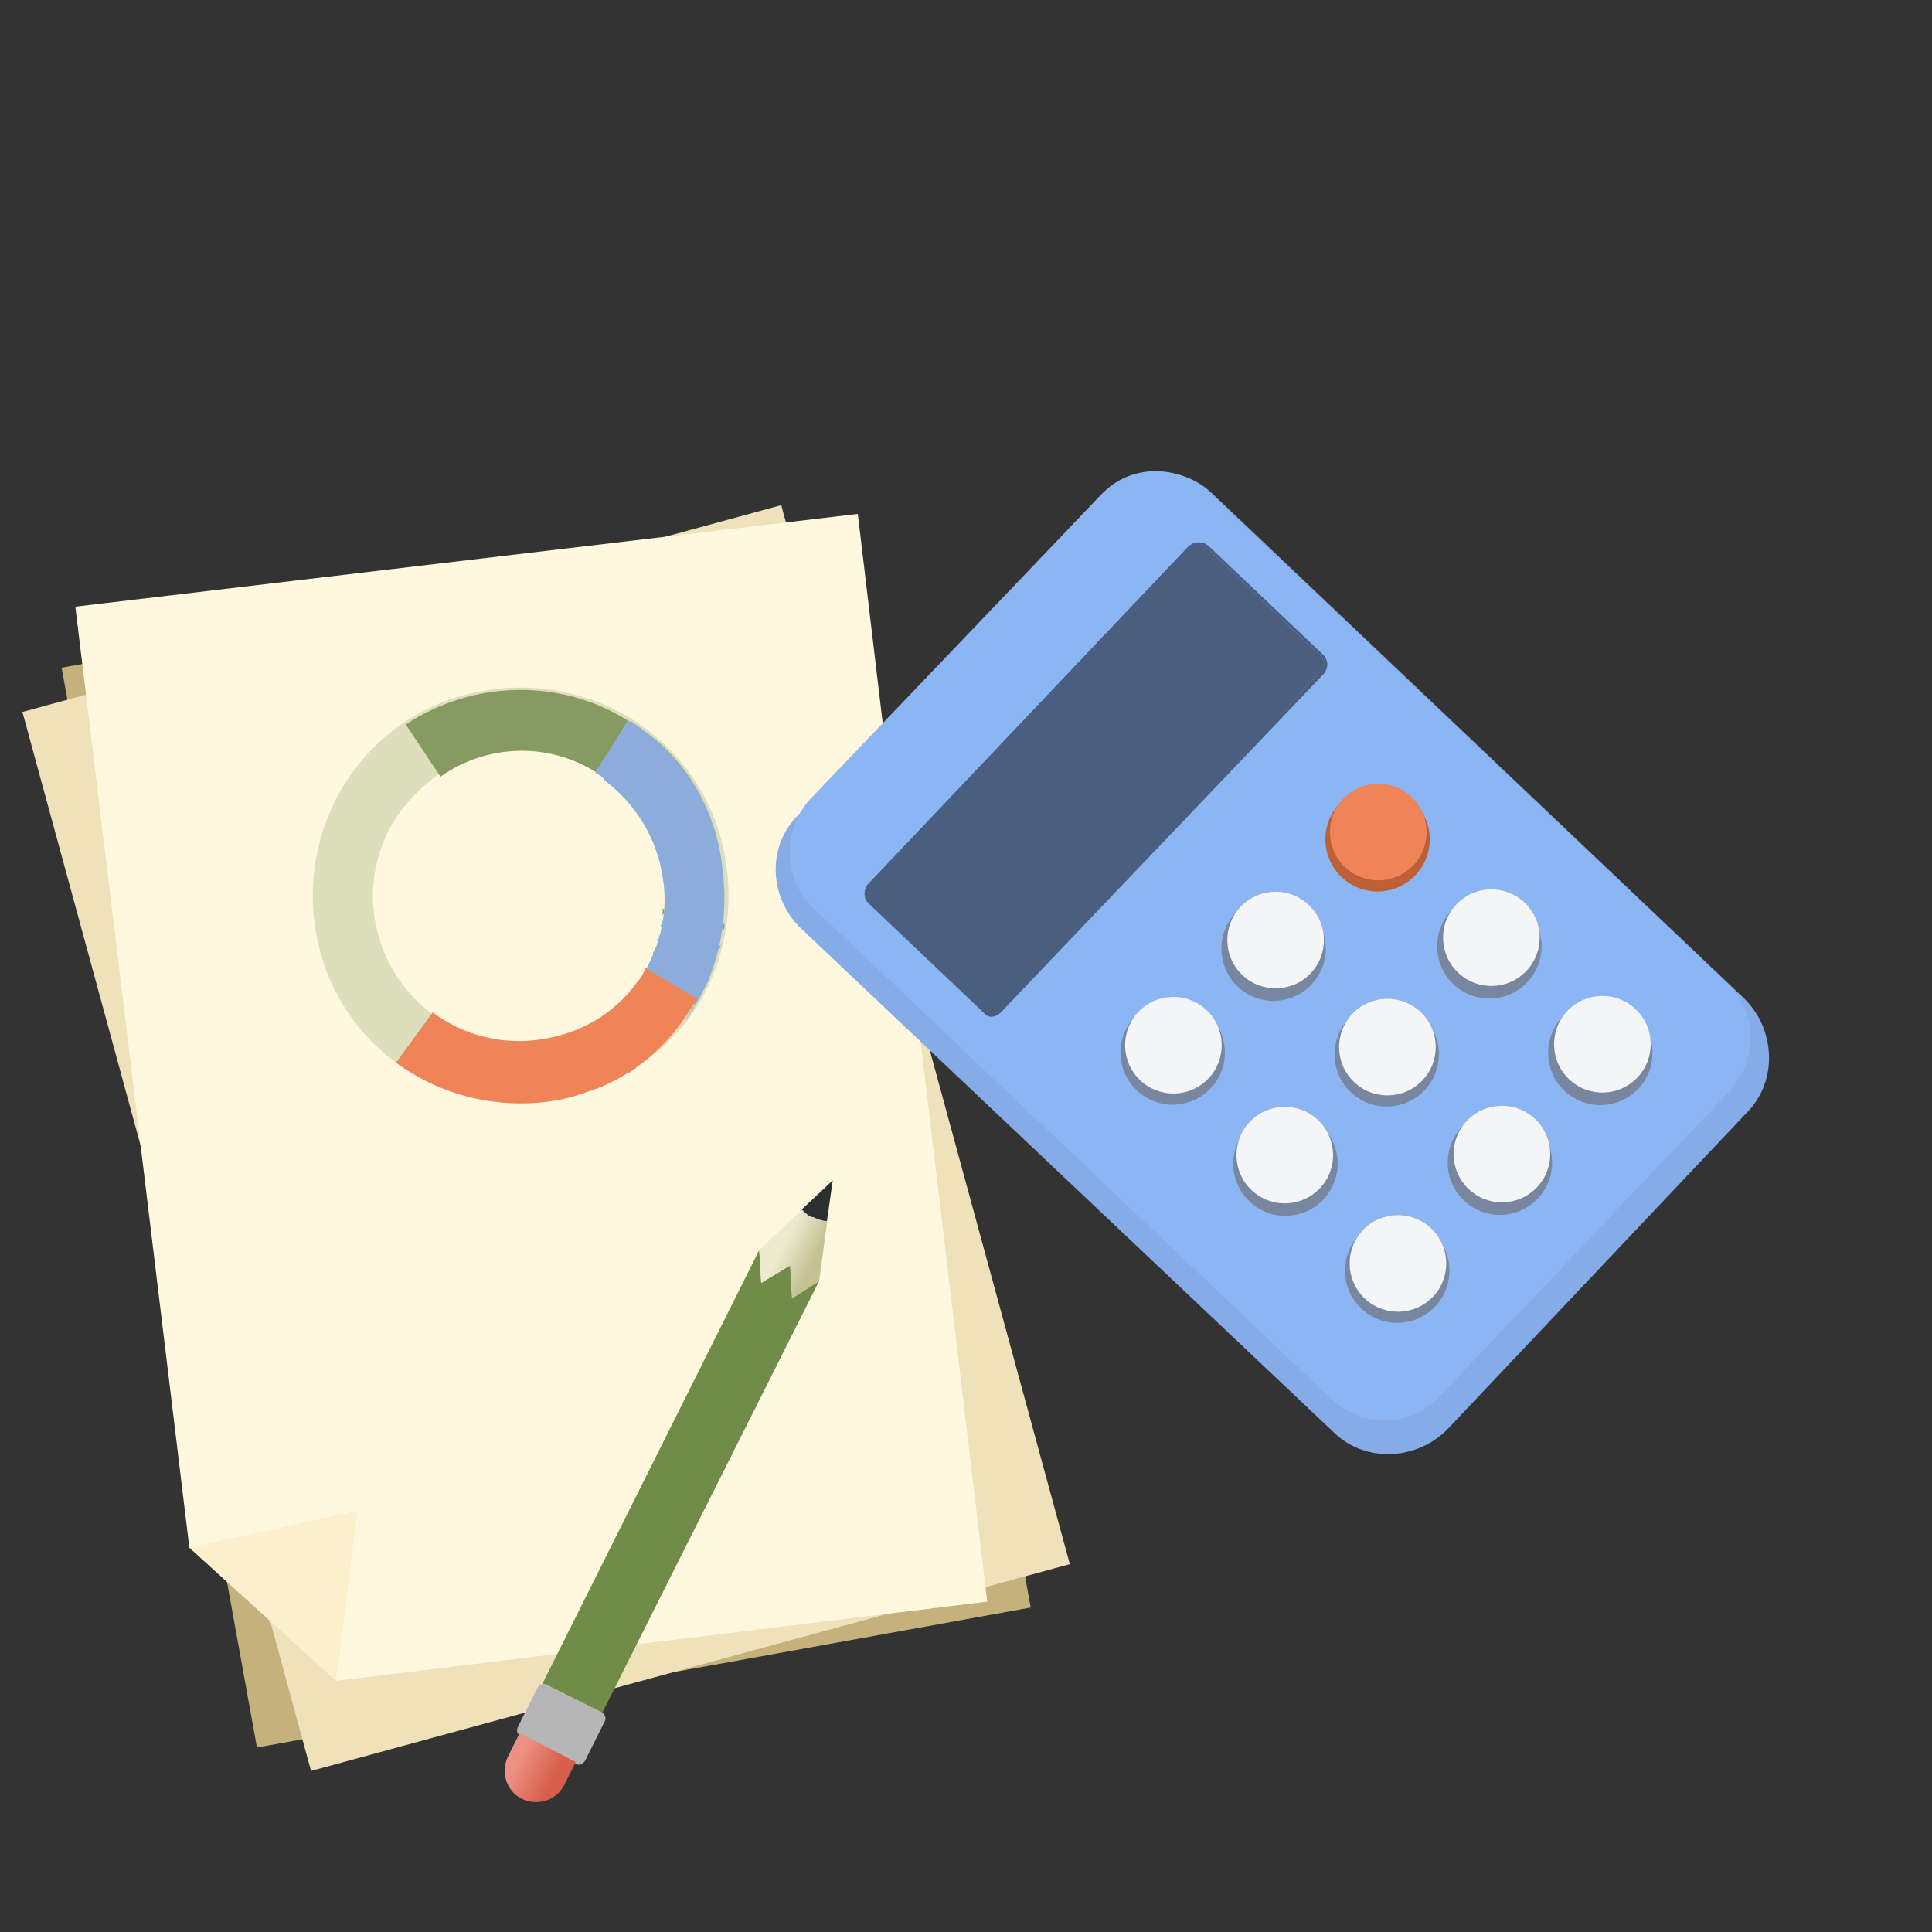 <?xml version="1.0" encoding="utf-8"?>
<!-- Generator: Adobe Illustrator 21.0.0, SVG Export Plug-In . SVG Version: 6.00 Build 0)  -->
<svg version="1.1" id="Layer_1" xmlns="http://www.w3.org/2000/svg" xmlns:xlink="http://www.w3.org/1999/xlink" x="0px" y="0px"
	 viewBox="0 0 100 100" style="enable-background:new 0 0 100 100;" xml:space="preserve">
<rect x="0" y="0" width="100" height="100" fill="#333333" stroke="none"/>
<style type="text/css">
	.st0{fill-rule:evenodd;clip-rule:evenodd;fill:#C4B17B;}
	.st1{fill-rule:evenodd;clip-rule:evenodd;fill:#EFE1B9;}
	.st2{fill-rule:evenodd;clip-rule:evenodd;fill:#FFF8DE;}
	.st3{opacity:0.28;fill:#859B62;}
	.st4{fill-rule:evenodd;clip-rule:evenodd;fill:#85ACE6;}
	.st5{fill-rule:evenodd;clip-rule:evenodd;fill:#8CB5F3;}
	.st6{fill-rule:evenodd;clip-rule:evenodd;fill:#4A5F80;}
	.st7{fill:#4A5F80;}
	.st8{fill-rule:evenodd;clip-rule:evenodd;fill:#CC9224;}
	.st9{fill-rule:evenodd;clip-rule:evenodd;fill:#78869F;}
	.st10{fill-rule:evenodd;clip-rule:evenodd;fill:#F4F5F6;}
	.st11{fill-rule:evenodd;clip-rule:evenodd;fill:#718B48;}
	.st12{fill-rule:evenodd;clip-rule:evenodd;fill:#B6B6B7;}
	.st13{fill-rule:evenodd;clip-rule:evenodd;fill:url(#SVGID_1_);}
	.st14{fill-rule:evenodd;clip-rule:evenodd;fill:url(#SVGID_2_);}
	.st15{fill-rule:evenodd;clip-rule:evenodd;fill:#2C2F2F;}
	.st16{fill-rule:evenodd;clip-rule:evenodd;fill:#FBF0CB;}
	.st17{fill-rule:evenodd;clip-rule:evenodd;fill:#BD6037;}
	.st18{fill-rule:evenodd;clip-rule:evenodd;fill:#F08459;}
	.st19{fill:#859B62;}
	.st20{fill:#8CADDB;}
	.st21{fill:#F08459;}
</style>
<rect x="7.9" y="30.5" transform="matrix(0.984 -0.178 0.178 0.984 -10.013 5.954)" class="st0" width="40.7" height="56.8"/>
<rect x="7.9" y="30.5" transform="matrix(0.965 -0.263 0.263 0.965 -14.484 9.496)" class="st1" width="40.7" height="56.8"/>
<polygon class="st2" points="3.9,31.4 44.4,26.6 51.1,82.9 17.4,87 9.8,80.1 "/>
<path class="st3" d="M31,56.3c-0.8,0.3-1.7,0.6-2.5,0.7c-2.8,0.4-5.7-0.3-8-2c-2.3-1.7-3.8-4.2-4.2-7.1c-0.4-2.8,0.3-5.7,2-8
	c1.7-2.3,4.2-3.8,7.1-4.2c2.8-0.4,5.7,0.3,8,2c2.3,1.7,3.8,4.2,4.2,7.1c0.4,2.8-0.3,5.7-2,8l0,0C34.3,54.4,32.7,55.6,31,56.3z
	 M24,39.4c-1.3,0.5-2.3,1.4-3.2,2.5c-2.5,3.3-1.8,8.1,1.6,10.6c1.6,1.2,3.6,1.7,5.6,1.4c2-0.3,3.8-1.3,5-3l0,0
	c1.2-1.6,1.7-3.6,1.4-5.6c-0.3-2-1.3-3.8-3-5c-1.6-1.2-3.6-1.7-5.6-1.4C25.2,39,24.6,39.2,24,39.4z"/>
<path class="st4" d="M41.3,42.2l15.6-16.5c1.6-1.6,4.2-1.7,5.8-0.2l27.6,26.2c1.6,1.6,1.7,4.2,0.2,5.8L74.9,74
	c-1.6,1.6-4.2,1.7-5.8,0.2L41.4,48C39.8,46.4,39.7,43.8,41.3,42.2z"/>
<path class="st5" d="M41.9,41.4L57,25.6c1.5-1.6,4-1.6,5.6-0.1l26.8,25.4c1.6,1.5,1.6,4,0.1,5.6L74.5,72.3c-1.5,1.6-4,1.6-5.6,0.1
	L42.1,47C40.5,45.5,40.5,43,41.9,41.4z"/>
<g>
	<path class="st6" d="M44.9,45.8l16.6-17.5c0.3-0.3,0.7-0.3,0.9,0l5.9,5.6c0.3,0.3,0.3,0.7,0,0.9L51.8,52.4c-0.3,0.3-0.7,0.3-0.9,0
		l-5.9-5.6C44.7,46.5,44.7,46.1,44.9,45.8z"/>
	<path class="st7" d="M51.6,52.5c-0.2,0.1-0.5,0.1-0.7-0.1l-5.9-5.6c-0.3-0.3-0.3-0.7,0-1l0,0l16.6-17.5c0.3-0.3,0.7-0.3,1,0
		l5.9,5.6c0.1,0.1,0.2,0.3,0.2,0.5c0,0.2-0.1,0.4-0.2,0.5L51.8,52.4C51.8,52.4,51.7,52.5,51.6,52.5z M44.9,45.8
		c-0.2,0.3-0.2,0.7,0,0.9l5.9,5.6c0.3,0.2,0.7,0.2,0.9,0l16.6-17.5c0.1-0.1,0.2-0.3,0.2-0.5c0-0.2-0.1-0.3-0.2-0.4l-5.9-5.6
		c-0.3-0.2-0.7-0.2-0.9,0L44.9,45.8z"/>
</g>
<ellipse transform="matrix(0.688 -0.726 0.726 0.688 -14.739 63.065)" class="st8" cx="66" cy="48.7" rx="2.5" ry="2.5"/>
<ellipse transform="matrix(0.688 -0.726 0.726 0.688 -20.63 61.049)" class="st9" cx="60.7" cy="54.5" rx="2.7" ry="2.7"/>
<ellipse transform="matrix(0.688 -0.726 0.726 0.688 -20.303 60.947)" class="st10" cx="60.7" cy="54.1" rx="2.5" ry="2.5"/>
<ellipse transform="matrix(0.688 -0.726 0.726 0.688 -16.935 69.034)" class="st8" cx="71.8" cy="54.2" rx="2.5" ry="2.5"/>
<ellipse transform="matrix(0.688 -0.726 0.726 0.688 -22.667 66.92)" class="st8" cx="66.5" cy="59.8" rx="2.5" ry="2.5"/>
<ellipse transform="matrix(0.688 -0.726 0.726 0.688 -11.204 71.144)" class="st8" cx="77.2" cy="48.6" rx="2.5" ry="2.5"/>
<ellipse transform="matrix(0.688 -0.726 0.726 0.688 -19.133 75)" class="st8" cx="77.7" cy="59.8" rx="2.5" ry="2.5"/>
<ellipse transform="matrix(0.688 -0.726 0.726 0.688 -24.864 72.888)" class="st8" cx="72.3" cy="65.4" rx="2.5" ry="2.5"/>
<polygon class="st11" points="29.5,88.3 27.9,87.5 39.3,64.7 39.4,66.4 40.9,65.5 41,67.2 42.4,66.3 31,89 "/>
<path class="st12" d="M28.3,87.2l2.8,1.4c0.2,0.1,0.3,0.3,0.2,0.5l-1,2c-0.1,0.2-0.3,0.3-0.5,0.2l-2.8-1.4c-0.2-0.1-0.3-0.3-0.2-0.5
	l1-2C27.9,87.2,28.1,87.1,28.3,87.2z"/>
<linearGradient id="SVGID_1_" gradientUnits="userSpaceOnUse" x1="12.171" y1="69.991" x2="13.309" y2="68.196" gradientTransform="matrix(9.927770e-02 0.995 -0.995 9.927770e-02 95.123 72.22)">
	<stop  offset="0" style="stop-color:#EE9184"/>
	<stop  offset="1" style="stop-color:#D65E4A"/>
</linearGradient>
<path class="st13" d="M26.9,89.7l2.9,1.5l-0.6,1.2c-0.4,0.8-1.4,1.1-2.2,0.7l0,0c-0.8-0.4-1.1-1.4-0.7-2.2L26.9,89.7z"/>
<linearGradient id="SVGID_2_" gradientUnits="userSpaceOnUse" x1="-13.93" y1="53.052" x2="-12.971" y2="51.54" gradientTransform="matrix(9.927770e-02 0.995 -0.995 9.927770e-02 95.123 72.22)">
	<stop  offset="0" style="stop-color:#EDEBCE"/>
	<stop  offset="1" style="stop-color:#C4C195"/>
</linearGradient>
<polygon class="st14" points="39.3,64.7 43.1,61.1 42.4,66.3 41,67.2 40.9,65.5 39.4,66.4 "/>
<path class="st15" d="M41.5,62.6l1.6-1.5l-0.3,2.1c-0.2,0-0.5-0.1-0.7-0.2C41.9,63,41.7,62.8,41.5,62.6z"/>
<polygon class="st16" points="17.4,87 9.8,80.1 18.5,78.2 "/>
<ellipse transform="matrix(0.688 -0.726 0.726 0.688 -15.065 63.167)" class="st9" cx="65.9" cy="49.1" rx="2.7" ry="2.7"/>
<ellipse transform="matrix(0.688 -0.726 0.726 0.688 -14.738 63.067)" class="st10" cx="66" cy="48.7" rx="2.5" ry="2.5"/>
<ellipse transform="matrix(0.688 -0.726 0.726 0.688 -22.994 67.023)" class="st9" cx="66.5" cy="60.3" rx="2.7" ry="2.7"/>
<ellipse transform="matrix(0.688 -0.726 0.726 0.688 -22.667 66.923)" class="st10" cx="66.5" cy="59.8" rx="2.5" ry="2.5"/>
<ellipse transform="matrix(0.688 -0.726 0.726 0.688 -17.262 69.134)" class="st9" cx="71.8" cy="54.6" rx="2.7" ry="2.7"/>
<ellipse transform="matrix(0.688 -0.726 0.726 0.688 -16.935 69.034)" class="st10" cx="71.8" cy="54.2" rx="2.5" ry="2.5"/>
<ellipse transform="matrix(0.688 -0.726 0.726 0.688 -11.53 71.245)" class="st9" cx="77.1" cy="49" rx="2.7" ry="2.7"/>
<ellipse transform="matrix(0.688 -0.726 0.726 0.688 -11.204 71.144)" class="st10" cx="77.2" cy="48.6" rx="2.5" ry="2.5"/>
<ellipse transform="matrix(0.688 -0.726 0.726 0.688 -13.7 77.114)" class="st9" cx="82.8" cy="54.5" rx="2.7" ry="2.7"/>
<ellipse transform="matrix(0.688 -0.726 0.726 0.688 -13.373 77.014)" class="st10" cx="82.9" cy="54.1" rx="2.5" ry="2.5"/>
<ellipse transform="matrix(0.688 -0.726 0.726 0.688 -19.459 75.1)" class="st9" cx="77.6" cy="60.2" rx="2.7" ry="2.7"/>
<ellipse transform="matrix(0.688 -0.726 0.726 0.688 -19.133 75)" class="st10" cx="77.7" cy="59.8" rx="2.5" ry="2.5"/>
<ellipse transform="matrix(0.688 -0.726 0.726 0.688 -25.192 72.989)" class="st9" cx="72.3" cy="65.8" rx="2.7" ry="2.7"/>
<ellipse transform="matrix(0.688 -0.726 0.726 0.688 -24.865 72.889)" class="st10" cx="72.3" cy="65.4" rx="2.5" ry="2.5"/>
<ellipse transform="matrix(0.688 -0.726 0.726 0.688 -9.333 65.279)" class="st17" cx="71.3" cy="43.5" rx="2.7" ry="2.7"/>
<ellipse transform="matrix(0.688 -0.726 0.726 0.688 -9.007 65.177)" class="st18" cx="71.3" cy="43.1" rx="2.5" ry="2.5"/>
<g>
	<polygon class="st19" points="34.4,54 34.4,54 34.4,54 	"/>
	<path class="st19" d="M33.8,49.4c0.1-0.1,0.1-0.2,0.2-0.4C33.9,49.1,33.8,49.3,33.8,49.4z"/>
	<path class="st19" d="M34.4,54c-0.2,0.2-0.4,0.4-0.6,0.5c0,0,0,0,0,0C34,54.4,34.2,54.2,34.4,54L34.4,54z"/>
	<path class="st19" d="M34.5,53.9C34.5,53.9,34.6,53.9,34.5,53.9C34.6,53.9,34.5,53.9,34.5,53.9z"/>
	<path class="st19" d="M35.5,52.7c0.2-0.3,0.4-0.6,0.6-0.9C35.9,52.2,35.7,52.4,35.5,52.7z"/>
	<path class="st19" d="M33.3,37.8c1.7,1.3,3,3,3.7,5C36.3,40.8,35,39,33.3,37.8c-0.2-0.2-0.5-0.3-0.7-0.5
		C32.8,37.4,33,37.6,33.3,37.8z"/>
	<path class="st19" d="M33,55.2C33,55.2,33,55.2,33,55.2c-0.2,0.1-0.4,0.2-0.5,0.4c0,0,0,0,0,0C32.7,55.4,32.9,55.3,33,55.2z"/>
	<path class="st19" d="M33.4,50.2C33.4,50.2,33.4,50.2,33.4,50.2c0.1-0.2,0.2-0.4,0.3-0.6C33.6,49.8,33.5,50,33.4,50.2z"/>
	<path class="st19" d="M33.7,54.6c-0.2,0.1-0.4,0.3-0.5,0.4c0,0,0,0,0,0C33.4,54.9,33.5,54.8,33.7,54.6
		C33.7,54.6,33.7,54.6,33.7,54.6z"/>
	<path class="st19" d="M34.4,46c0-0.2,0-0.5-0.1-0.7C34.4,45.5,34.4,45.7,34.4,46z"/>
	<path class="st19" d="M33,55.2C33,55.2,33,55.2,33,55.2c0,0,0.1-0.1,0.1-0.1c0,0,0,0,0,0C33.1,55.1,33.1,55.1,33,55.2z"/>
	<path class="st19" d="M33.7,54.6C33.7,54.6,33.7,54.6,33.7,54.6C33.7,54.6,33.8,54.6,33.7,54.6C33.8,54.6,33.8,54.6,33.7,54.6
		C33.8,54.6,33.7,54.6,33.7,54.6z"/>
	<path class="st19" d="M36.9,50.1c0.1-0.1,0.1-0.3,0.1-0.4C37,49.8,37,50,36.9,50.1z"/>
	<path class="st19" d="M36.5,51c0.1-0.1,0.1-0.3,0.2-0.4C36.7,50.7,36.6,50.9,36.5,51z"/>
	<path class="st19" d="M32.5,55.5C32.5,55.5,32.5,55.5,32.5,55.5c-0.3,0.2-0.6,0.3-0.9,0.5C31.9,55.9,32.2,55.7,32.5,55.5z"/>
	<path class="st19" d="M37.6,46.8c0,0.1,0,0.3,0,0.4C37.6,47.1,37.6,46.9,37.6,46.8z"/>
	<path class="st19" d="M37.6,45.8c0,0.1,0,0.2,0,0.3C37.6,46,37.6,45.9,37.6,45.8z"/>
	<path class="st19" d="M34,48.7c0-0.1,0.1-0.2,0.1-0.4C34.1,48.5,34.1,48.6,34,48.7z"/>
	<path class="st19" d="M37.2,49.2c0-0.1,0.1-0.3,0.1-0.4C37.3,48.9,37.3,49,37.2,49.2z"/>
	<path class="st19" d="M34.3,47.4c0-0.1,0-0.3,0-0.4C34.4,47.1,34.4,47.2,34.3,47.4z"/>
	<path class="st19" d="M30.9,40C30.8,40,30.8,40,30.9,40l1.6-2.7c-3.5-2.2-8-2.1-11.5,0.2l1.8,2.7C25.2,38.5,28.4,38.4,30.9,40z"/>
	<path class="st19" d="M34.2,48c0-0.1,0.1-0.3,0.1-0.4C34.3,47.8,34.3,47.9,34.2,48z"/>
	<path class="st19" d="M34.4,46.7c0-0.2,0-0.3,0-0.5C34.4,46.4,34.4,46.5,34.4,46.7z"/>
	<path class="st19" d="M37.4,48.2c0-0.1,0-0.3,0.1-0.4C37.5,47.9,37.5,48.1,37.4,48.2z"/>
</g>
<g>
	<path class="st20" d="M31.6,56c1-0.5,2-1.2,2.8-2C33.6,54.8,32.6,55.5,31.6,56z"/>
	<path class="st20" d="M34.6,53.9C34.6,53.9,34.5,53.9,34.6,53.9C34.5,53.9,34.6,53.9,34.6,53.9z"/>
	<path class="st20" d="M33.3,37.8c-0.3-0.2-0.5-0.4-0.8-0.5L30.8,40c0.2,0.1,0.4,0.2,0.5,0.4c1.6,1.2,2.7,3,3,5c0.3,1.7-0.1,3.5-1,5
		c0,0,0,0,0,0l2.7,1.6c1.3-2.1,1.7-4.6,1.4-7C37.1,42,35.6,39.5,33.3,37.8z"/>
	<path class="st20" d="M36.1,51.9c-0.2,0.3-0.4,0.6-0.6,0.9C35.7,52.4,35.9,52.2,36.1,51.9z"/>
</g>
<path class="st21" d="M31,56.3c-0.8,0.3-1.7,0.6-2.5,0.7c-2.8,0.4-5.7-0.3-8-2l1.9-2.6c1.6,1.2,3.6,1.7,5.6,1.4c2-0.3,3.8-1.3,5-3
	c0.2-0.2,0.3-0.4,0.4-0.7l2.7,1.6c-0.2,0.3-0.4,0.6-0.6,0.9C34.3,54.4,32.7,55.6,31,56.3z"/>
</svg>
